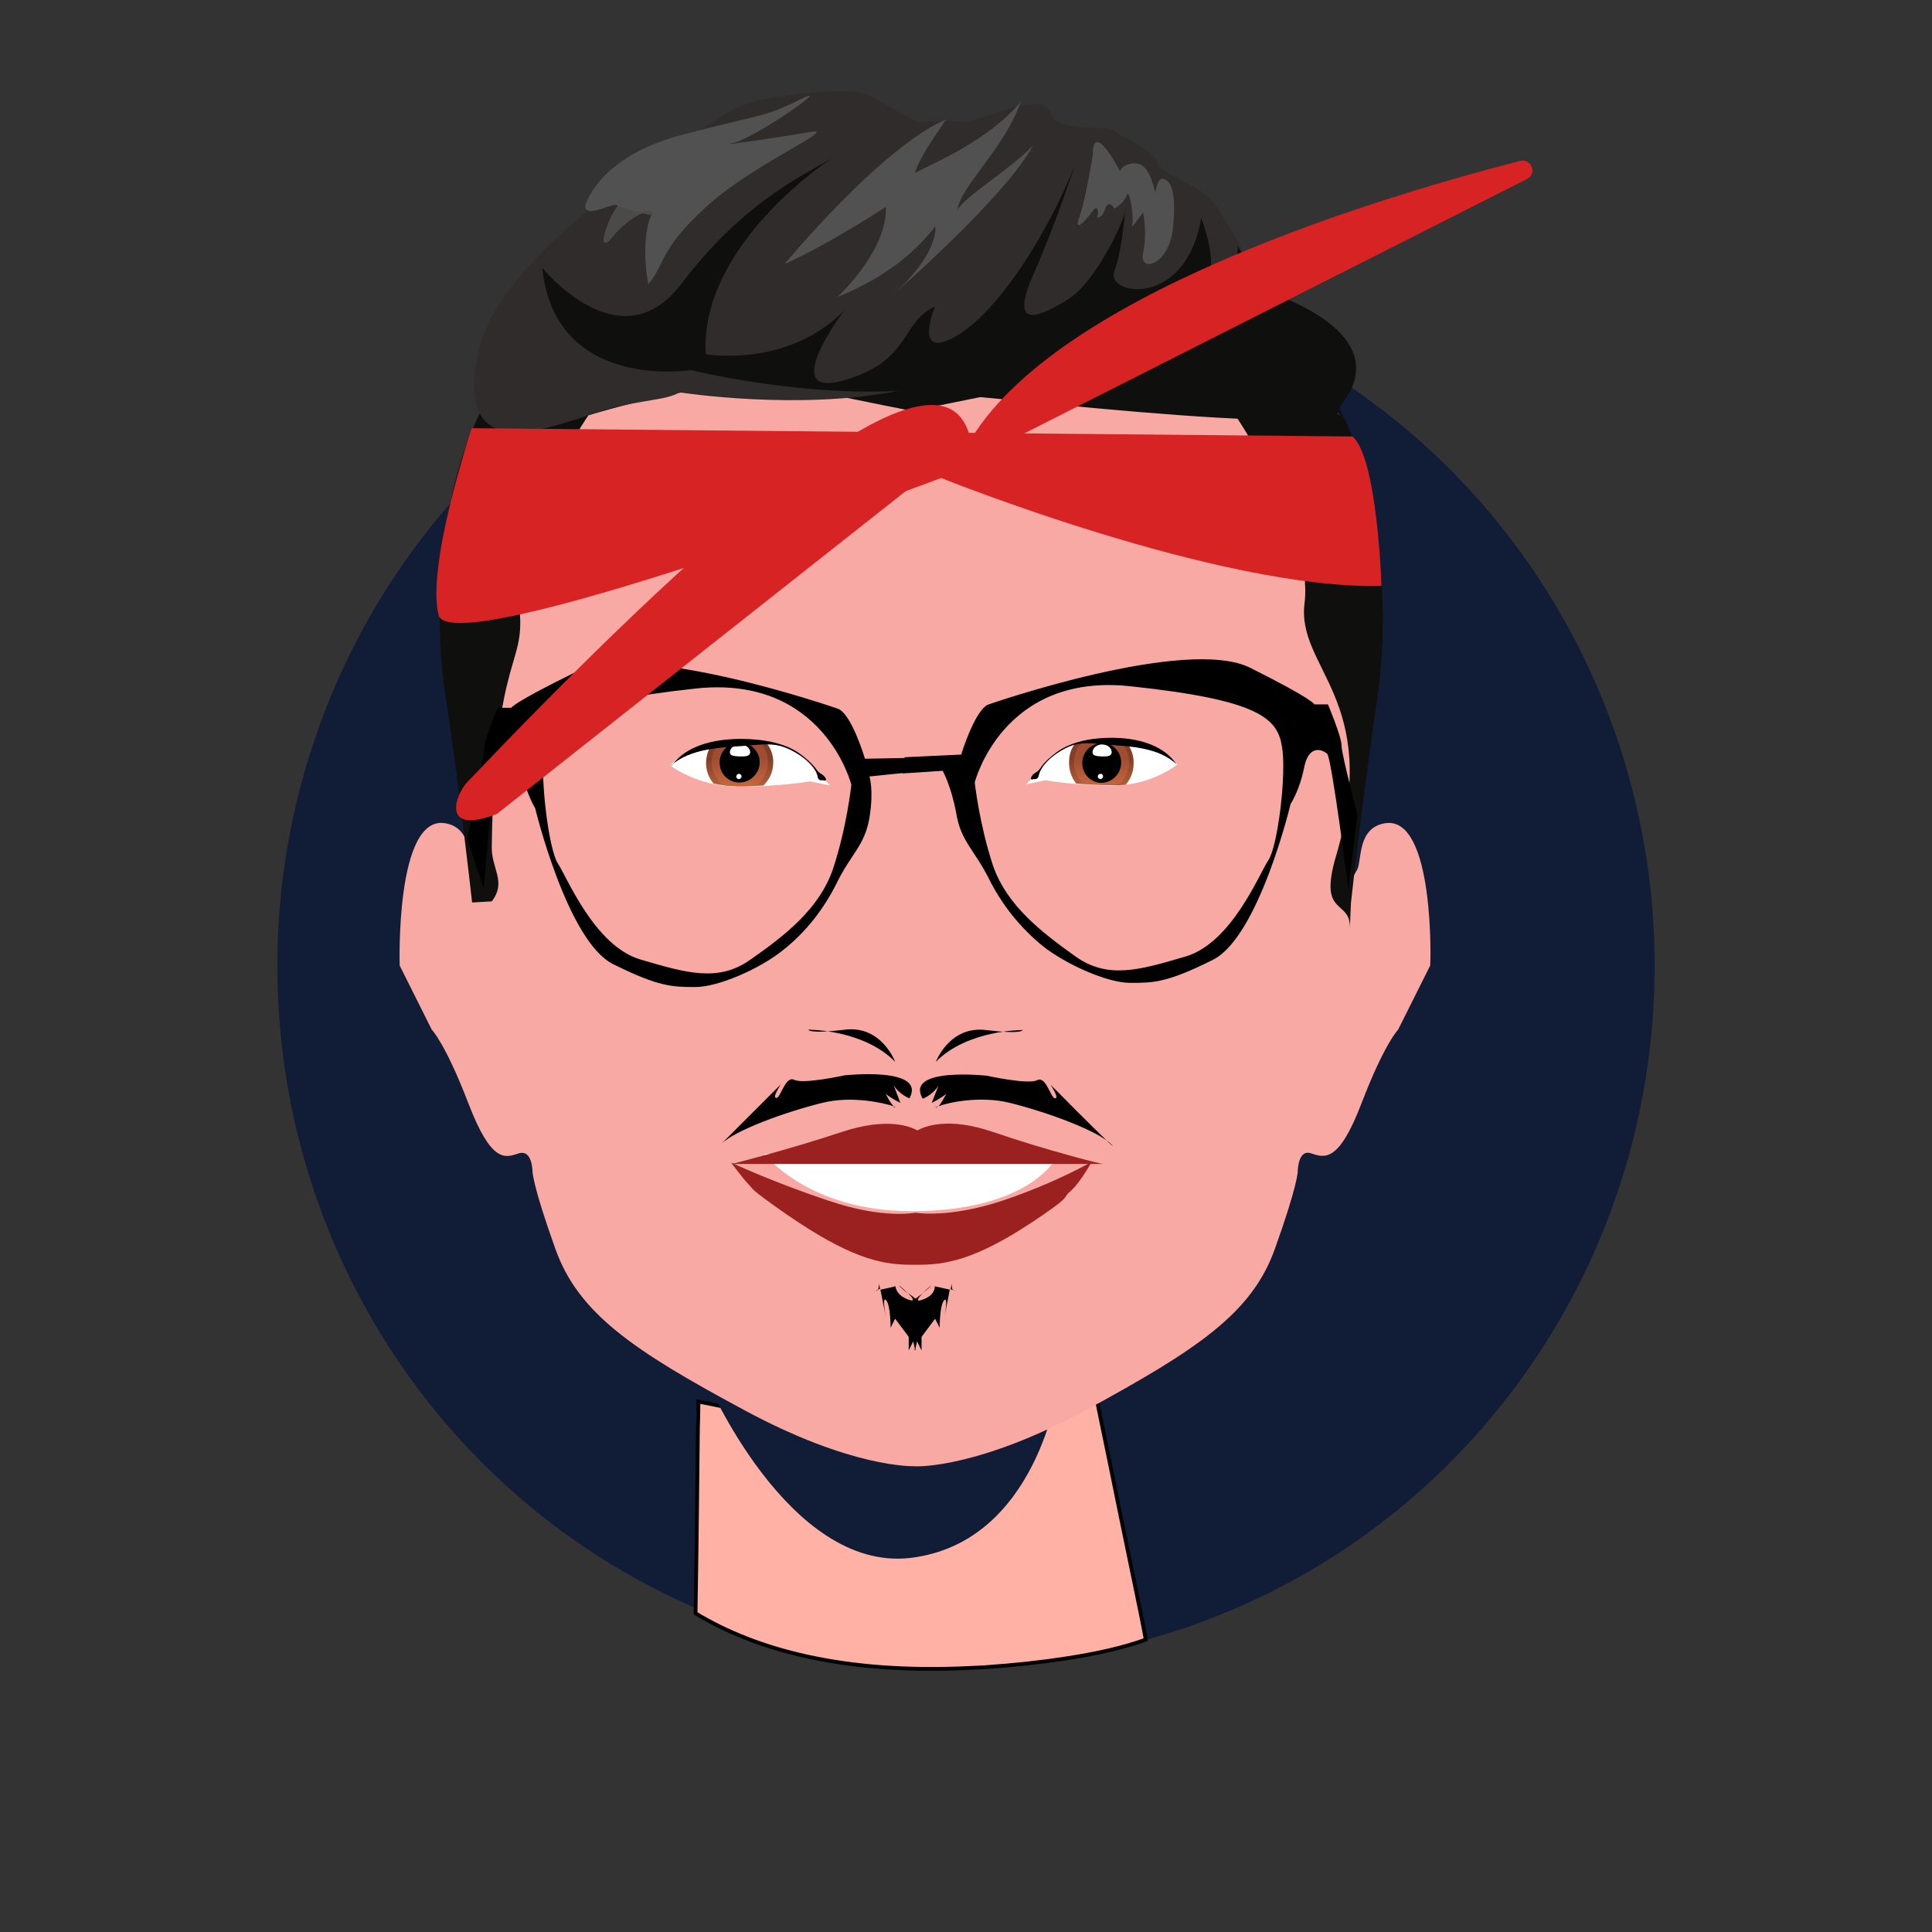 <svg  viewBox="0 0 512 512" xmlns="http://www.w3.org/2000/svg" xml:space="preserve" version="1.1">
 <rect x="0" y="0" width="512" height="512" fill="#333333" stroke="none"/>
 <defs>
  <linearGradient y2="0.378" x2="0.5" y1="0.938" x1="0.5" id="SVGID_1_">
   <stop stop-color="#AF5C37" offset="0"/>
   <stop stop-color="#843F29" offset="1"/>
  </linearGradient>
  <linearGradient y2="0.375" x2="0.5" y1="0.929" x1="0.5" id="SVGID_2_">
   <stop stop-color="#C1653D" offset="0"/>
   <stop stop-color="#9F4D32" offset="1"/>
  </linearGradient>
  <linearGradient y2="0.403" x2="0.5" y1="0.957" x1="0.5" id="SVGID_3_">
   <stop stop-color="#AF5C37" offset="0"/>
   <stop stop-color="#843F29" offset="1"/>
  </linearGradient>
  <linearGradient y2="0.417" x2="0.5" y1="0.967" x1="0.5" id="SVGID_4_">
   <stop stop-color="#C1653D" offset="0"/>
   <stop stop-color="#9F4D32" offset="1"/>
  </linearGradient>
  <linearGradient y2="0.38" x2="0.507" y1="0.937" x1="0.507" id="SVGID_5_">
   <stop stop-color="#AF5C37" offset="0"/>
   <stop stop-color="#843F29" offset="1"/>
  </linearGradient>
  <linearGradient y2="0.38" x2="0.499" y1="0.937" x1="0.499" id="SVGID_6_">
   <stop stop-color="#C1653D" offset="0"/>
   <stop stop-color="#9F4D32" offset="1"/>
  </linearGradient>
  <linearGradient y2="0.416" x2="0.492" y1="0.961" x1="0.492" id="SVGID_7_">
   <stop stop-color="#AF5C37" offset="0"/>
   <stop stop-color="#843F29" offset="1"/>
  </linearGradient>
  <linearGradient y2="0.403" x2="0.5" y1="0.96" x1="0.5" id="SVGID_8_">
   <stop stop-color="#C1653D" offset="0"/>
   <stop stop-color="#9F4D32" offset="1"/>
  </linearGradient>
  <linearGradient y2="0.379" x2="0.502" y1="0.937" x1="0.502" id="SVGID_9_">
   <stop stop-color="#AF5C37" offset="0"/>
   <stop stop-color="#843F29" offset="1"/>
  </linearGradient>
  <linearGradient y2="0.384" x2="0.499" y1="0.938" x1="0.499" id="SVGID_10_">
   <stop stop-color="#C1653D" offset="0"/>
   <stop stop-color="#9F4D32" offset="1"/>
  </linearGradient>
  <linearGradient y2="0.403" x2="0.499" y1="0.96" x1="0.499" id="SVGID_11_">
   <stop stop-color="#AF5C37" offset="0"/>
   <stop stop-color="#843F29" offset="1"/>
  </linearGradient>
  <linearGradient y2="0.418" x2="0.495" y1="0.972" x1="0.495" id="SVGID_12_">
   <stop stop-color="#C1653D" offset="0"/>
   <stop stop-color="#9F4D32" offset="1"/>
  </linearGradient>
 </defs>
 <g>
  <title>Layer 1</title>
  <g id="head">
   <g id="svg_1">
    <path id="svg_2" fill="#FFB1A5" d="m-348.4,352.3c-1.2,-21.5 -2.2,-39.7 -2.2,-39.7s-16.5,11.5 -31.5,14.3s-29.5,-6 -29.7,-6.1s-17.4,-10.1 -17.4,-10.1s-0.2,3.8 -0.6,10c-0.9,15.5 -2.7,46 -4.2,69.1c11.2,15.8 28.1,28.3 53.6,30.8c0.9,0.1 1.8,0.2 2.7,0.3c6.1,0.4 11.4,0.3 16.1,-0.2c6.9,-0.6 12.4,-2 16.7,-4.1c-0.5,-10.8 -2.2,-39.7 -3.5,-64.3z" class="st0"/>
    <path id="svg_3" fill="#111D36" d="m-430.9,309.9c0,0 19.7,46.5 49.1,43.1c30.7,-3.6 35.7,-41.8 35.7,-41.8l-84.8,-1.3z" class="st1"/>
    <path id="svg_4" fill="#F9A9A3" d="m-267.5,176.2c-6.6,1.1 -5.5,8.8 -6.6,11.1l-4.4,7.7l0,-13.2l4.4,-11.1c0,0 -1.1,-39.7 -5.5,-57.3c-4.4,-17.7 -26.5,-51.8 -59.6,-59.6c-30.8,-7.2 -40,-7.9 -41.2,-8l0,0l-0.1,0c-0.1,0 -0.1,0 -0.1,0l0,0c-1.2,0.1 -10.5,0.9 -41.2,8c-33.1,7.7 -55.1,41.9 -59.6,59.6s-5.5,57.3 -5.5,57.3l4.4,11.1l0,13.2l-4.4,-7.7c-1.1,-2.2 0,-9.9 -6.6,-11.1c-12.1,-2.1 -11,34.2 -11,34.2l7.7,15.4c0,0 3.3,3.3 8.8,17.7c5.5,14.4 8.8,13.2 12.1,12.1c3.4,-1.1 3.4,4.4 3.4,4.4s0,3.3 5.5,18.7s18.7,24.3 45.2,38.6c25.8,14 40.5,13.6 41.3,13.6c0.8,0.1 15.5,0.4 41.3,-13.6c26.5,-14.4 39.7,-23.2 45.2,-38.6s5.5,-18.7 5.5,-18.7s0,-5.5 3.3,-4.4c3.3,1.1 6.6,2.2 12.1,-12.1c5.5,-14.4 8.8,-17.7 8.8,-17.7l7.7,-15.4c0.1,0 1.2,-36.2 -10.9,-34.2z" class="st2"/>
   </g>
   <path id="svg_5" fill="#FFFFFF" d="m-416.9,255.8l70.9,0c0,0 -5.8,13.8 -35.5,13.8c-24.9,0 -35.4,-13.8 -35.4,-13.8z" class="st3"/>
   <path id="svg_6" fill="#9B2121" d="m-361.8,250.5c-10.9,-3.7 -16.5,-1.3 -18.2,-0.4c-1.6,-0.9 -7.2,-3.3 -18.2,0.4c-13.2,4.4 -26.5,7.7 -26.5,7.7l44.1,0l1.1,0l41.4,0l2.7,0c0,0.1 -13.2,-3.2 -26.4,-7.7z" class="st4"/>
   <path id="svg_7" fill="#9B2121" d="m-359.5,267c-13.2,4.4 -21,2.9 -21,2.9s-7.7,1.6 -21,-2.9c-13.2,-4.4 -23.4,-9.2 -23.4,-9.2s3.1,4.1 3.9,4.9c1.7,1.7 -0.1,0.9 9.5,7.6c14.4,9.9 22,12.1 29.8,12.1c0.4,0 0.8,0 1.1,0c0.4,0 0.8,0 1.1,0c7.7,0 15.4,-2.2 29.8,-12.1c7.2,-4.9 4.3,-3.8 6.7,-5.8c2.3,-2.1 4.9,-6.9 4.9,-6.9s-8.2,5 -21.4,9.4z" class="st4"/>
   <g id="svg_8">
    <path id="svg_9" d="m-385.4,244.6c0.2,0 -0.1,-0.1 -0.5,-0.3c0.2,0.2 0.3,0.3 0.5,0.3z"/>
    <path id="svg_10" d="m-397.5,236.9c0,0 -9.9,2.2 -12.1,1.1c-2.2,-1.1 -3.3,4.4 -4.4,4.4s1.1,-3.3 1.1,-3.3s-2.2,2.2 -3.3,3.3c-0.9,0.9 -8.9,8.9 -11.1,11.1c3.3,-3.3 15.4,-7.7 24.3,-9.9c7.2,-1.8 15.1,0.1 17.2,0.8c-0.6,-0.6 -1.4,-1.9 -1.9,-3c1.3,1.1 3.5,2.2 3.5,2.2s-0.9,-2.4 -1.6,-4.3c1.4,2.3 3.8,3.2 3.8,3.2c4.3,-7.8 -15.5,-5.6 -15.5,-5.6z"/>
    <path id="svg_11" d="m-344.7,242.4c-1.1,-1.1 -3.3,-3.3 -3.3,-3.3s2.2,3.3 1.1,3.3s-2.2,-5.5 -4.4,-4.4s-12.1,-1.1 -12.1,-1.1s-19.9,-2.2 -15.4,5.5c0,0 2.4,-0.8 3.8,-3.2c-0.7,1.8 -1.6,4.2 -1.6,4.2s2.2,-1.1 3.5,-2.2c-0.6,1 -1.3,2.4 -1.9,3c2,-0.8 9.9,-2.6 17.2,-0.8c8.8,2.2 21,6.6 24.3,9.9c3.1,3.4 -10.2,-9.8 -11.2,-10.9z"/>
    <path id="svg_12" d="m-375.6,244.6c0.2,0 0.3,-0.1 0.5,-0.3c-0.5,0.2 -0.7,0.3 -0.5,0.3z"/>
   </g>
   <g id="svg_13">
    <g id="svg_14">
     <path id="svg_15" fill="#0F100D" d="m-288.1,63.8c-7.5,-6.7 -25.2,-18.5 -44.3,-25.5c-13,-4.8 -26.8,-7.2 -39.1,-8.1c-0.9,-0.2 -1.8,-0.3 -2.8,-0.3c-2.3,-0.1 -4.7,-0.2 -7.3,-0.1c-2.5,0 -5,0 -7.3,0.1c-1,0.1 -1.9,0.2 -2.9,0.3c-12.2,0.9 -26.1,3.3 -39.1,8.1c-19.1,7 -36.7,18.8 -44.3,25.5c-19.6,17.8 -21.7,59.4 -18.4,80.9c3.1,19.9 6.1,46.7 6.5,50.6l4.7,-0.3c3.6,-4.7 -0.1,-7.8 0,-13.2c0.7,-48.1 8.5,-42.7 6.5,-58.5c-2.2,-17.6 16.7,-45.3 16.7,-45.3s32.7,-10.2 48.5,-7c21.3,4.4 29.2,5.9 29.2,5.9s0,0 0.1,-0.1c0,0.1 0.1,0.1 0.1,0.1s7.9,-1.5 29.2,-5.9c15.8,-3.3 48.5,6.9 48.5,6.9s18.9,27.7 16.7,45.3c-2,15.7 18.6,23.2 7.6,60.7c-4.5,15.2 3.6,10.3 3.3,17.7l0.3,-6.3c0.4,-3.8 3.5,-30.7 6.5,-50.6c3.1,-21.5 1.1,-63.1 -18.9,-80.9z" class="st5"/>
    </g>
    <path id="svg_16" fill="#302C2B" d="m-437.3,72.5c-3.3,2.2 -10.9,1.6 -22,5.5c-14.5,5 -31.3,9.5 -26.5,-14.4c3.9,-25.3 56.7,-56.4 62.1,-59.5c5.4,-3.1 27.4,-5.4 31.7,-3.3c9.9,5.5 12.1,6.6 12.1,6.6s7.9,-0.5 12.1,0c8.5,-2.7 18.5,-6.9 19.9,-2.2c1.4,4.7 12.5,2.9 14.5,4c1.9,1.2 10.7,5.2 11.1,7.9c0.3,2.6 11.1,5.6 14.1,10.2s10.5,15.6 7.5,19.6c-3.6,4.7 22.8,32.3 22.4,31.1c-4.9,-13.1 -97.9,-7.6 -105.9,-6c-24.2,5 -53.1,0.5 -53.1,0.5z" class="st6"/>
    <path id="svg_17" fill="#0F100D" d="m-330.1,29.2c0.1,-0.3 0.1,-0.5 0.1,-0.7c0,-0.6 -0.1,-0.3 -0.1,0.7z" class="st5"/>
    <path id="svg_18" fill="#0F100D" d="m-292.7,49.3c-2.3,-0.9 -8.5,-8.5 -10.2,-12.2l0,0c0.4,6.3 -7.2,11.5 -6.5,6.1s-2.3,-12.7 -2.3,-12.7c-3.6,21.9 -23.2,18.7 -20.9,12.7c1.7,-4.4 2.3,-11.5 2.5,-14.1c-0.9,3.7 -7.5,17.2 -13.6,20.9c-6.5,4.1 -14.4,7.9 -8.5,-5.6c5.9,-13.4 10.1,-26.6 10.1,-26.6c-6.2,15.8 -18.3,35.3 -28.7,41.2s-4.9,-7.3 -4.9,-7.3c-8.5,4.1 -5.6,13.1 -21.9,17.8c-16.3,4.7 0,-16.8 0,-16.8c-13.7,14 -33.3,10.5 -33.3,10.5c-1.5,-26.5 30.4,-47.1 30.4,-47.1c-8.3,4.9 -21.6,11 -36.3,30.3c-14.7,19.3 -33.4,-3.9 -33.4,-3.9l0,0c3,29.9 35.8,24.6 35.8,24.6s25.5,6.4 50.1,5c8.9,-0.5 110,12.9 106,3.8c-0.2,-0.4 15.4,-14.4 -14.4,-26.6z" class="st5"/>
    <path id="svg_19" fill="#515151" d="m-412,41.6c0,0 23.3,-28.2 38.9,-34.8c-3.1,4.6 -6.2,8.8 -7.5,12.9c3.5,-2 17.5,-7.5 25.5,-17.2c-4.1,11.5 -14.4,20.2 -15.3,26.1c1.8,-3.4 13.3,-10.2 18.3,-15.6c-6.9,12.8 -34.3,36.5 -34.3,36.5s11,-9.1 10.8,-17c-4,5 -10.5,11.7 -23.5,17c12.9,-13 11.5,-21.6 11.5,-21.6s-13.9,9.1 -24.4,13.7z" class="st7"/>
    <path id="svg_20" fill="#515151" d="m-337.8,15.2c0,0 -1.5,10.2 -3.2,14.9s2.1,0.4 3.2,-1.3c1.1,-1.7 1.5,0.6 1.1,1.2c-0.4,0.7 1.1,0.8 1.9,-1.7c0.9,-2.4 2.2,0 2.2,0s2.3,-1.2 3,-3.2c0.6,-2 1.8,5.6 1.3,7.1c-0.5,1.6 2.6,-3 2.6,-3s1.1,4.9 0,9.8c-1.1,4.9 6.5,3.1 7.3,-6.6c0.9,-9.7 -1.3,-11.2 -2.6,-11.3c-1.2,-0.1 -1.7,3.4 -1.7,3.4s-1,-5.8 -3.6,-6.8c-2.6,-1 -4.9,1.1 -4.8,1.7c0.3,0.6 -6.7,-12.9 -6.7,-4.2z" class="st7"/>
    <path id="svg_21" fill="#515151" d="m-459.9,27.5c0,0 2.8,-11.3 22.2,-16.7c19.5,-5.3 20.5,-4.3 29.5,-8.8s-11.1,9.4 -16.1,10.4s10.8,-1.3 18.4,-2.6s-13.4,7.5 -24.7,17.8c-11.7,10.6 -9.8,13.6 -14.2,18.8c-1.4,-6.9 -0.6,-14 0.6,-16.4c1.1,-2.5 -5,-0.2 -9.3,5.1c-4.3,5.2 1.3,-5.6 1.3,-7.3c0,-1.9 -7.9,3.5 -7.7,-0.3z" class="st7"/>
    <path id="svg_22" fill="#4A4A48" d="m-444.2,29.9c1.1,-2.5 -5,-0.2 -9.3,5.1c-4.3,5.2 -1,-4.5 1.3,-7.3" class="st8"/>
   </g>
   <g id="svg_23">
    <path id="svg_24" d="m-389.5,288.5c0.2,-0.1 0.3,-0.1 0.5,-0.2c-0.5,-2.6 0,-0.5 -0.5,0.2z"/>
    <path id="svg_25" d="m-389.8,288.7c0.2,0 0.3,-0.1 0.3,-0.2c-0.4,0.1 -0.6,0.2 -0.3,0.2z"/>
    <path id="svg_26" d="m-384.3,287.6c0.5,0.5 1.2,1.1 1.9,1.7c-1,-1.1 -2.5,-2.3 -1.9,-1.7z"/>
    <path id="svg_27" d="m-371.5,288.5c0.1,0.1 0.2,0.2 0.3,0.2c0.3,0 0.1,-0.1 -0.3,-0.2z"/>
    <path id="svg_28" d="m-372,288.4c0.2,0.1 0.4,0.1 0.5,0.2c-0.5,-0.8 0,-2.9 -0.5,-0.2z"/>
    <path id="svg_29" d="m-378.7,289.3c0.7,-0.6 1.5,-1.2 2,-1.7c0.6,-0.6 -0.9,0.6 -2,1.7z"/>
    <path id="svg_30" d="m-378.9,290.9c-1.6,0.6 -0.9,-0.5 0.3,-1.6c-0.9,0.7 -1.7,1.3 -1.8,1.4c-0.1,-0.1 -0.9,-0.7 -1.8,-1.4c1.1,1.1 1.9,2.2 0.3,1.6c-3.3,-1.1 -3.3,-3.3 -3.3,-3.3s-2.2,0.5 -3.6,0.8c0.1,0.4 0.2,0.8 0.3,1.4c1.1,5.5 1.1,5.5 1.1,5.5s-1.1,-5.5 0,-4.4s1.1,6.6 1.1,6.6l1.1,-2.2l3.3,4.4l0,3.3l1.1,-2.2l0.4,1.6l0,0.6l0.1,-0.3l0.1,0.3l0,-0.6l0.4,-1.6l1.1,2.2l0,-3.3l3.3,-4.4l1.1,2.2c0,0 0,-5.5 1.1,-6.6c1.1,-1.1 0,4.4 0,4.4s0,0 1.1,-5.5c0.1,-0.6 0.2,-1.1 0.3,-1.4c-1.3,-0.3 -3.6,-0.8 -3.6,-0.8s-0.2,2.2 -3.5,3.3z"/>
   </g>
   <g id="svg_31">
    <path id="svg_32" d="m-385.4,233.6c0,0 -3.3,-8.8 -12.1,-7.7s-8.8,0 -8.8,0s13.2,-0.1 20.9,7.7z"/>
    <path id="svg_33" d="m-375.6,233.6c0,0 3.3,-8.7 12.1,-7.6c8.8,1.1 8.8,0 8.8,0s-13.2,-0.1 -20.9,7.6z"/>
   </g>
   <path id="svg_34" d="m-277.9,157.5c0,-2.2 -3.3,-9.9 -3.3,-9.9l-3.3,0c0,0 0,-1.1 -15.4,-8.8s-62.9,8.8 -62.9,8.8c-3.3,1.1 -6.6,12.1 -6.6,12.1l-13.6,0.6l0,0.2l-9.5,0.2c0,0 -3.3,-11.1 -6.6,-12.1c0,0 -47.4,-16.5 -62.9,-8.8c-15.5,7.6 -15.5,8.6 -15.5,8.6l-3.3,0c0,0 -3.3,7.7 -3.3,9.9s-4.1,21.7 -4.1,21.7l4,12c0,0 2.4,-30.4 3.5,-31.5c1.1,-1.1 4.4,-2.2 5.5,3.3c1.1,5.5 3.3,8.8 3.3,8.8s7.7,32 18.7,37.5c11.1,5.5 14.4,5.5 19.9,5.5s15.4,-4.4 21,-8.8c5.5,-4.4 9.9,-9.9 13.2,-16.5c3.3,-6.6 6.6,-8.8 7.7,-15.4c1.1,-6.6 0,-9.9 0,-9.9l8,-0.8l0,0.1l9.6,-0.6c0,0 2.1,3.7 3.3,10.3c1.1,6.6 4.4,8.8 7.7,15.4c3.3,6.6 7.7,12.1 13.2,16.5s15.4,8.8 21,8.8c5.5,0 8.8,0 19.9,-5.5c11.1,-5.5 18.7,-37.5 18.7,-37.5s2.2,-3.3 3.3,-8.8s4.4,-4.4 5.5,-3.3c1.1,1.1 5.1,32.5 5.1,32.5l2.2,-17.7c0,0.2 -4,-14.7 -4,-16.9zm-122.4,29.5c-3.3,9.9 -12.1,16.5 -19.9,22c-7.7,5.5 -15.4,3.3 -26.5,0c-11.1,-3.3 -17.7,-19.9 -19.9,-23.2s-4.4,-21 -3.3,-27.6c1.1,-6.6 5.5,-11.1 36.4,-14.4c30.9,-3.3 37.5,23.2 37.5,23.2s-1,10.1 -4.3,20zm104.8,-1.9c-2.2,3.3 -8.8,19.9 -19.9,23.2s-18.7,5.5 -26.5,0c-7.7,-5.5 -16.5,-12.1 -19.9,-22c-3.3,-9.9 -4.4,-19.9 -4.4,-19.9s6.6,-26.5 37.5,-23.2s35.3,7.7 36.4,14.4c1.2,6.5 -1,24.2 -3.2,27.5z"/>
   <g id="svg_35">
    <g id="svg_36">
     <g id="svg_37">
      <path id="svg_38" fill="#FFFFFF" d="m-402.5,165.6c-0.3,-0.3 -0.5,-0.5 -0.9,-0.5c-4.2,-5.9 -8.8,-8.4 -15.5,-8.4c-5.6,0 -16.4,0.5 -20.5,5.6c0,0 6.5,5.1 16.4,5.1s17.3,-1.3 17.3,-1.3l4.8,1l-1.6,-1.5z" class="st3"/>
     </g>
     <g id="XMLID_17_">
      <path id="svg_39" fill="url(#SVGID_1_)" d="m-414.7,161.9c0.1,-1.9 -0.5,-3.6 -1.6,-5c-0.8,-0.1 -1.7,-0.2 -2.6,-0.2c-2.7,0 -6.8,0.1 -10.7,0.9c-0.7,1.1 -1.1,2.4 -1.2,3.8c-0.1,2 0.6,3.9 1.8,5.3c1.8,0.4 3.8,0.6 6,0.6c2.1,0 4.1,-0.1 6,-0.2c1.3,-1.3 2.2,-3.1 2.3,-5.2z" class="st9"/>
      <path id="svg_40" fill="url(#SVGID_2_)" d="m-416,161.8c0.1,-1.7 -0.5,-3.3 -1.5,-4.5c-0.4,-0.2 -0.9,-0.4 -1.3,-0.6c-2.4,0 -5.8,0.1 -9.1,0.6c-1,1.1 -1.6,2.5 -1.6,4.1c-0.1,2.3 1,4.4 2.7,5.7c1.2,0.2 2.5,0.3 3.8,0.3c1.4,0 2.7,0 4,-0.1c1.7,-1.2 2.9,-3.2 3,-5.5z" class="st10"/>
      <path d="m-418.1,160.5c0.7,3.6 -2.6,6.7 -6.2,5.7c-1.6,-0.5 -3,-1.9 -3.3,-3.6c-0.7,-3.6 2.5,-6.6 6.1,-5.6c1.8,0.4 3.1,1.9 3.4,3.5z" id="XMLID_20_"/>
      <path fill="#FFFFFF" d="m-420.2,159.1c-0.1,1 -1.1,1 -2.5,1c-1.4,-0.1 -2.4,-0.1 -2.4,-1.1c0.1,-1 1.2,-1.8 2.5,-1.8c1.3,0 2.4,0.9 2.4,1.9z" class="st3" id="XMLID_19_"/>
      <path fill="#FFFFFF" d="m-422.3,164.9c0,0.3 -0.3,0.6 -0.6,0.6c-0.3,0 -0.6,-0.3 -0.6,-0.6s0.3,-0.6 0.6,-0.6c0.3,0 0.6,0.3 0.6,0.6z" class="st3" id="XMLID_18_"/>
     </g>
     <path id="svg_41" d="m-439.3,162.3c4.6,-4.1 11.9,-4.4 17.6,-4.7c2.9,-0.2 5.8,-0.7 8.6,0c2.9,0.7 8.6,4 9.1,7.6c0.1,0.3 0.4,0.6 0.7,0.6c0.3,0 0.6,0 0.9,0.1c0.2,0.1 0.4,-0.2 0.4,-0.4c-0.5,-1.3 -1.6,-1.2 -2.3,-2.3c-1.2,-1.6 -2.7,-2.9 -4.3,-4c-3,-2.1 -7.1,-3 -10.6,-3.3c-6.5,-0.5 -15.6,0.3 -20.1,6.4c-0.3,0 -0.2,0.1 0,0l0,0z"/>
    </g>
    <g id="svg_42">
     <g id="svg_43">
      <path id="svg_44" fill="#FFFFFF" d="m-352.4,165.3c0.2,-0.3 0.5,-0.5 0.9,-0.5c3.9,-5.9 8.2,-8.4 14.6,-8.4c5.2,0 15.4,0.5 19.4,5.6c0,0 -6.1,5.1 -15.5,5.1s-16.3,-1.3 -16.3,-1.3l-4.6,1l1.5,-1.5z" class="st3"/>
     </g>
     <g id="XMLID_13_">
      <path id="svg_45" fill="url(#SVGID_3_)" d="m-329.9,166.9c1.1,-1.3 1.9,-3.1 1.9,-5c0.1,-1.9 -0.5,-3.6 -1.5,-5c-2.8,-0.4 -5.5,-0.5 -7.5,-0.5c-1.9,0 -3.6,0.3 -5.1,0.7c-0.9,1.2 -1.4,2.7 -1.4,4.3c-0.1,2 0.6,3.9 1.7,5.3c2.5,0.2 5.4,0.4 8.8,0.4c1.1,0 2.1,-0.1 3.1,-0.2z" class="st11"/>
      <path id="svg_46" fill="url(#SVGID_4_)" d="m-331.1,166.4c1.2,-1.2 2,-2.9 2,-4.7c0.1,-2 -0.8,-3.9 -2.1,-5.2c-2.1,-0.2 -4.2,-0.3 -5.8,-0.3c-1.1,0 -2.2,0.1 -3.2,0.3c-1.3,1.2 -2.1,2.9 -2.2,4.8c-0.1,2.1 0.8,4.1 2.3,5.4c2.2,0.2 4.7,0.3 7.4,0.3c0.5,-0.1 1.2,-0.3 1.6,-0.6z" class="st12"/>
      <path d="m-331,161.8c-0.1,2.6 -2.3,4.7 -4.8,4.7c-2.6,-0.1 -4.6,-2.3 -4.5,-4.9c0.1,-2.6 2.2,-4.7 4.8,-4.6c2.6,-0.1 4.6,2.1 4.5,4.8z" id="XMLID_16_"/>
      <path fill="#FFFFFF" d="m-333.2,159.1c-0.1,1 -1.1,1 -2.4,1c-1.3,-0.1 -2.3,-0.1 -2.3,-1.1c0.1,-1 1.1,-1.8 2.4,-1.8s2.3,0.9 2.3,1.9z" class="st3" id="XMLID_15_"/>
      <path fill="#FFFFFF" d="m-335.3,164.9c0,0.3 -0.3,0.6 -0.6,0.6c-0.3,0 -0.6,-0.3 -0.6,-0.6s0.3,-0.6 0.6,-0.6c0.4,0 0.6,0.3 0.6,0.6z" class="st3" id="XMLID_14_"/>
     </g>
     <path id="svg_47" d="m-317.6,162c-4.3,-4.1 -11.3,-4.4 -16.5,-4.7c-2.7,-0.2 -5.4,-0.7 -8.1,0s-8,4 -8.6,7.6c-0.1,0.3 -0.4,0.6 -0.7,0.6c-0.3,0 -0.5,0 -0.8,0.1c-0.2,0.1 -0.4,-0.2 -0.3,-0.4c0.4,-1.3 1.5,-1.2 2.2,-2.3c1.1,-1.6 2.6,-2.9 4.1,-4c2.9,-2.1 6.7,-3 10,-3.3c6.1,-0.5 14.7,0.3 18.8,6.3c0.1,0.1 0,0.2 -0.1,0.1l0,0z"/>
    </g>
   </g>
   <path id="svg_48" fill="#D72323" d="m-275.3,83.1l-212,-2c0,0 -11,33 -8,45c2.9,11.6 121,-33 121,-33s67,27 106,26c0,0 -1,-31 -7,-36z" class="st13"/>
  </g>
  <path fill="#D72323" d="m-370.5,90.6l137.1,-69.4c2.6,-1.3 1.1,-5.2 -1.7,-4.4c-38.3,9.9 -120.7,35.3 -135.4,73.8z" class="st13" id="bright"/>
  <path fill="#D72323" d="m-367.2,83.9l-114,90c-13.6,5.4 -10.1,-4.6 -7.1,-7.7c42.7,-44.8 114.1,-115 121.1,-82.3z" class="st13" id="bleft"/>
  <g id="svg_49">
   <g id="head_1_">
    <g id="svg_50">
     <path id="svg_51" fill="#FFB1A5" d="m-107.8,163.5c-0.5,-8.9 -0.9,-16.4 -0.9,-16.4s-6.8,4.8 -13,5.9s-12.2,-2.5 -12.3,-2.5c-0.1,0 -7.2,-4.2 -7.2,-4.2s-0.1,1.6 -0.2,4.1c-0.4,6.4 -1.1,19 -1.7,28.6c4.6,6.5 11.6,11.7 22.2,12.7c0.4,0 0.7,0.1 1.1,0.1c2.5,0.2 4.7,0.1 6.7,-0.1c2.9,-0.2 5.1,-0.8 6.9,-1.7c-0.3,-4.3 -1,-16.3 -1.6,-26.5z" class="st0"/>
     <path id="svg_52" fill="#111D36" d="m-141.9,146c0,0 8.1,19.2 20.3,17.8c12.7,-1.5 14.8,-17.3 14.8,-17.3l-35.1,-0.5z" class="st1"/>
     <path id="svg_53" fill="#F9A9A3" d="m-74.3,90.8c-2.7,0.5 -2.3,3.6 -2.7,4.6l-1.8,3.2l0,-5.5l1.8,-4.6c0,0 -0.5,-16.4 -2.3,-23.7c-1.8,-7.3 -11,-21.4 -24.6,-24.6c-12.7,-3 -16.5,-3.3 -17,-3.3l0,0l0,0c0,0 0,0 0,0l0,0c-0.5,0 -4.3,0.4 -17,3.3c-13.7,3.2 -22.8,17.3 -24.6,24.6c-1.9,7.3 -2.3,23.7 -2.3,23.7l1.8,4.6l0,5.5l-1.8,-3.2c-0.5,-0.9 0,-4.1 -2.7,-4.6c-5,-0.9 -4.5,14.1 -4.5,14.1l3.2,6.4c0,0 1.4,1.4 3.6,7.3c2.3,6 3.6,5.5 5,5c1.4,-0.5 1.4,1.8 1.4,1.8s0,1.4 2.3,7.7c2.3,6.4 7.7,10 18.7,16c10.7,5.8 16.7,5.6 17.1,5.6c0.3,0 6.4,0.2 17.1,-5.6c11,-6 16.4,-9.6 18.7,-16c2.3,-6.4 2.3,-7.7 2.3,-7.7s0,-2.3 1.4,-1.8c1.4,0.5 2.7,0.9 5,-5c2.3,-6 3.6,-7.3 3.6,-7.3l3.2,-6.4c-0.4,0 0.1,-15 -4.9,-14.1z" class="st2"/>
    </g>
    <path id="svg_54" fill="#FFFFFF" d="m-136.1,123.7l29.3,0c0,0 -2.4,5.7 -14.7,5.7c-10.2,0 -14.6,-5.7 -14.6,-5.7z" class="st3"/>
    <path id="svg_55" fill="#9B2121" d="m-113.3,121.5c-4.5,-1.5 -6.8,-0.5 -7.5,-0.2c-0.7,-0.4 -3,-1.4 -7.5,0.2c-5.5,1.8 -11,3.2 -11,3.2l18.2,0l0.5,0l17.1,0l1.1,0c0,0 -5.5,-1.4 -10.9,-3.2z" class="st4"/>
    <path id="svg_56" fill="#9B2121" d="m-112.4,128.3c-5.5,1.8 -8.7,1.2 -8.7,1.2s-3.2,0.7 -8.7,-1.2c-5.5,-1.8 -9.7,-3.8 -9.7,-3.8s1.3,1.7 1.6,2c0.7,0.7 0,0.4 3.9,3.1c6,4.1 9.1,5 12.3,5c0.2,0 0.3,0 0.5,0c0.2,0 0.3,0 0.5,0c3.2,0 6.4,-0.9 12.3,-5c3,-2 1.8,-1.6 2.8,-2.4c1,-0.9 2,-2.9 2,-2.9s-3.3,2.2 -8.8,4z" class="st4"/>
    <g id="svg_57">
     <path id="svg_58" d="m-123.1,119c0.1,0 0,0 -0.2,-0.1c0.1,0.1 0.1,0.1 0.2,0.1z"/>
     <path id="svg_59" d="m-128.1,115.9c0,0 -4.1,0.9 -5,0.5s-1.4,1.8 -1.8,1.8s0.5,-1.4 0.5,-1.4s-0.9,0.9 -1.4,1.4c-0.4,0.4 -3.7,3.7 -4.6,4.6c1.4,-1.4 6.4,-3.2 10,-4.1c3,-0.7 6.2,0 7.1,0.3c-0.2,-0.2 -0.6,-0.8 -0.8,-1.2c0.5,0.5 1.4,0.9 1.4,0.9s-0.4,-1 -0.7,-1.8c0.6,1 1.6,1.3 1.6,1.3c1.9,-3.2 -6.3,-2.3 -6.3,-2.3z"/>
     <path id="svg_60" d="m-106.3,118.1c-0.5,-0.5 -1.4,-1.4 -1.4,-1.4s0.9,1.4 0.5,1.4c-0.5,0 -0.9,-2.3 -1.8,-1.8c-0.9,0.5 -5,-0.5 -5,-0.5s-8.2,-0.9 -6.4,2.3c0,0 1,-0.3 1.6,-1.3c-0.3,0.7 -0.7,1.7 -0.7,1.7s0.9,-0.5 1.4,-0.9c-0.2,0.4 -0.5,1 -0.8,1.2c0.8,-0.3 4.1,-1.1 7.1,-0.3c3.6,0.9 8.7,2.7 10,4.1c1.5,1.4 -4,-4 -4.5,-4.5z"/>
     <path id="svg_61" d="m-119,119c0.1,0 0.1,0 0.2,-0.1c-0.2,0.1 -0.3,0.1 -0.2,0.1z"/>
    </g>
    <g id="svg_62">
     <g id="svg_63">
      <path id="svg_64" fill="#0F100D" d="m-82.9,44.3c-3.1,-2.8 -10.4,-7.6 -18.3,-10.5c-5.4,-2 -11.1,-3 -16.2,-3.3c-0.4,-0.1 -0.7,-0.1 -1.2,-0.1c-1,0 -1.9,-0.1 -3,0c-1,0 -2.1,0 -3,0c-0.4,0 -0.8,0.1 -1.2,0.1c-5,0.4 -10.8,1.4 -16.2,3.3c-7.9,2.9 -15.2,7.8 -18.3,10.5c-8.1,7.4 -9,24.5 -7.6,33.4c1.3,8.2 2.5,19.3 2.7,20.9l1.9,-0.1c1.5,-1.9 0,-3.2 0,-5.5c0.3,-19.9 3.5,-17.6 2.7,-24.2c-0.9,-7.3 6.9,-18.7 6.9,-18.7s13.5,-4.2 20,-2.9c8.8,1.8 12.1,2.4 12.1,2.4s0,0 0,0c0,0 0,0 0,0s3.3,-0.6 12.1,-2.4c6.5,-1.4 20,2.9 20,2.9s7.8,11.4 6.9,18.7c-0.8,6.5 7.7,9.6 3.1,25.1c-1.9,6.3 1.5,4.3 1.4,7.3l0.1,-2.6c0.2,-1.6 1.4,-12.7 2.7,-20.9c1.5,-8.8 0.7,-26 -7.6,-33.4z" class="st5"/>
     </g>
     <path id="svg_65" fill="#302C2B" d="m-144.5,47.9c-1.4,0.9 -4.5,0.7 -9.1,2.3c-6,2.1 -12.9,3.9 -11,-6c1.6,-10.5 23.4,-23.3 25.7,-24.6s11.3,-2.2 13.1,-1.4c4.1,2.3 5,2.7 5,2.7s3.3,-0.2 5,0c3.5,-1.1 7.6,-2.9 8.2,-0.9s5.2,1.2 6,1.7c0.8,0.5 4.4,2.1 4.6,3.3c0.1,1.1 4.6,2.3 5.8,4.2c1.2,1.9 4.3,6.4 3.1,8.1c-1.5,1.9 9.4,13.3 9.3,12.9c-2,-5.4 -40.5,-3.1 -43.8,-2.5c-10,2.1 -21.9,0.2 -21.9,0.2z" class="st6"/>
     <path id="svg_66" fill="#0F100D" d="m-100.2,30c0,-0.1 0,-0.2 0,-0.3c0,-0.2 0,-0.1 0,0.3z" class="st5"/>
     <path id="svg_67" fill="#0F100D" d="m-84.8,38.3c-1,-0.4 -3.5,-3.5 -4.2,-5l0,0c0.2,2.6 -3,4.8 -2.7,2.5c0.3,-2.2 -1,-5.2 -1,-5.2c-1.5,9.1 -9.6,7.7 -8.6,5.2c0.7,-1.8 1,-4.8 1,-5.8c-0.4,1.5 -3.1,7.1 -5.6,8.6c-2.7,1.7 -6,3.3 -3.5,-2.3c2.4,-5.5 4.2,-11 4.2,-11c-2.6,6.5 -7.6,14.6 -11.9,17c-4.3,2.4 -2,-3 -2,-3c-3.5,1.7 -2.3,5.4 -9.1,7.4c-6.7,1.9 0,-6.9 0,-6.9c-5.7,5.8 -13.8,4.3 -13.8,4.3c-0.6,-11 12.6,-19.5 12.6,-19.5c-3.4,2 -8.9,4.5 -15,12.5s-13.8,-1.6 -13.8,-1.6l0,0c1.2,12.4 14.8,10.2 14.8,10.2s10.5,2.6 20.7,2.1c3.7,-0.2 45.5,5.3 43.8,1.6c0,-0.2 6.5,-6 -5.9,-11.1z" class="st5"/>
     <path id="svg_68" fill="#515151" d="m-134.1,35.2c0,0 9.6,-11.7 16.1,-14.4c-1.3,1.9 -2.6,3.6 -3.1,5.3c1.4,-0.8 7.2,-3.1 10.5,-7.1c-1.7,4.8 -6,8.3 -6.3,10.8c0.7,-1.4 5.5,-4.2 7.6,-6.4c-2.9,5.3 -14.2,15.1 -14.2,15.1s4.5,-3.8 4.5,-7c-1.7,2.1 -4.3,4.8 -9.7,7c5.3,-5.4 4.8,-8.9 4.8,-8.9s-5.8,3.7 -10.2,5.6z" class="st7"/>
     <path id="svg_69" fill="#515151" d="m-103.4,24.2c0,0 -0.6,4.2 -1.3,6.2c-0.7,1.9 0.9,0.2 1.3,-0.5c0.5,-0.7 0.6,0.2 0.5,0.5c-0.2,0.3 0.5,0.3 0.8,-0.7c0.4,-1 0.9,0 0.9,0s1,-0.5 1.2,-1.3c0.2,-0.8 0.7,2.3 0.5,2.9c-0.2,0.7 1.1,-1.2 1.1,-1.2s0.5,2 0,4c-0.5,2 2.7,1.3 3,-2.7c0.4,-4 -0.5,-4.6 -1.1,-4.7c-0.5,0 -0.7,1.4 -0.7,1.4s-0.4,-2.4 -1.5,-2.8c-1.1,-0.4 -2,0.5 -2,0.7c0.2,0.2 -2.7,-5.4 -2.7,-1.8z" class="st7"/>
     <path id="svg_70" fill="#515151" d="m-153.9,29.3c0,0 1.2,-4.7 9.2,-6.9c8.1,-2.2 8.5,-1.8 12.2,-3.6c3.7,-1.9 -4.6,3.9 -6.7,4.3c-2.1,0.4 4.5,-0.5 7.6,-1.1c3.1,-0.5 -5.5,3.1 -10.2,7.4c-4.8,4.4 -4,5.6 -5.9,7.8c-0.6,-2.9 -0.2,-5.8 0.2,-6.8c0.5,-1 -2.1,-0.1 -3.8,2.1c-1.8,2.1 0.5,-2.3 0.5,-3c0.1,-0.8 -3.1,1.4 -3.1,-0.2z" class="st7"/>
     <path id="svg_71" fill="#4A4A48" d="m-147.4,30.3c0.5,-1 -2.1,-0.1 -3.8,2.1c-1.8,2.1 -0.4,-1.9 0.5,-3" class="st8"/>
    </g>
    <g id="svg_72">
     <path id="svg_73" d="m-124.8,137.2c0.1,0 0.1,0 0.2,-0.1c-0.2,-1.1 0,-0.2 -0.2,0.1z"/>
     <path id="svg_74" d="m-124.9,137.3c0.1,0 0.1,0 0.1,-0.1c-0.1,0 -0.2,0.1 -0.1,0.1z"/>
     <path id="svg_75" d="m-122.6,136.8c0.2,0.2 0.5,0.5 0.8,0.7c-0.4,-0.4 -1.1,-0.9 -0.8,-0.7z"/>
     <path id="svg_76" d="m-117.3,137.2c0,0 0.1,0.1 0.1,0.1c0.1,0 0,-0.1 -0.1,-0.1z"/>
     <path id="svg_77" d="m-117.5,137.1c0.1,0 0.2,0 0.2,0.1c-0.2,-0.3 0,-1.2 -0.2,-0.1z"/>
     <path id="svg_78" d="m-120.3,137.5c0.3,-0.2 0.6,-0.5 0.8,-0.7c0.3,-0.2 -0.3,0.3 -0.8,0.7z"/>
     <path id="svg_79" d="m-120.4,138.2c-0.7,0.2 -0.4,-0.2 0.1,-0.7c-0.4,0.3 -0.7,0.5 -0.7,0.6c0,0 -0.4,-0.3 -0.7,-0.6c0.5,0.5 0.8,0.9 0.1,0.7c-1.4,-0.5 -1.4,-1.4 -1.4,-1.4s-0.9,0.2 -1.5,0.3c0,0.2 0.1,0.3 0.1,0.6c0.5,2.3 0.5,2.3 0.5,2.3s-0.5,-2.3 0,-1.8c0.5,0.5 0.5,2.7 0.5,2.7l0.5,-0.9l1.4,1.8l0,1.4l0.5,-0.9l0.2,0.7l0,0.2l0,-0.1l0,0.1l0,-0.2l0.2,-0.7l0.5,0.9l0,-1.4l1.4,-1.8l0.5,0.9c0,0 0,-2.3 0.5,-2.7c0.5,-0.5 0,1.8 0,1.8s0,0 0.5,-2.3c0,-0.2 0.1,-0.5 0.1,-0.6c-0.5,-0.1 -1.5,-0.3 -1.5,-0.3s-0.4,0.9 -1.8,1.4z"/>
    </g>
    <g id="svg_80">
     <path id="svg_81" d="m-123.1,114.5c0,0 -1.4,-3.6 -5,-3.2c-3.6,0.5 -3.6,0 -3.6,0s5.4,0 8.6,3.2z"/>
     <path id="svg_82" d="m-119,114.5c0,0 1.4,-3.6 5,-3.1c3.6,0.5 3.6,0 3.6,0s-5.4,-0.1 -8.6,3.1z"/>
    </g>
    <path id="svg_83" d="m-78.6,83c0,-0.9 -1.4,-4.1 -1.4,-4.1l-1.4,0c0,0 0,-0.5 -6.4,-3.6c-6.4,-3.2 -26,3.6 -26,3.6c-1.4,0.5 -2.7,5 -2.7,5l-5.6,0.2l0,0.1l-3.9,0.1c0,0 -1.4,-4.6 -2.7,-5c0,0 -19.6,-6.8 -26,-3.6c-6.4,3.1 -6.4,3.6 -6.4,3.6l-1.4,0c0,0 -1.4,3.2 -1.4,4.1c0,0.9 -1.7,9 -1.7,9l1.7,5c0,0 1,-12.6 1.4,-13c0.5,-0.5 1.8,-0.9 2.3,1.4c0.5,2.3 1.4,3.6 1.4,3.6s3.2,13.2 7.7,15.5c4.6,2.3 6,2.3 8.2,2.3s6.4,-1.8 8.7,-3.6c2.3,-1.8 4.1,-4.1 5.5,-6.8c1.4,-2.7 2.7,-3.6 3.2,-6.4c0.5,-2.7 0,-4.1 0,-4.1l3.3,-0.3l0,0l4,-0.2c0,0 0.9,1.5 1.4,4.3c0.5,2.7 1.8,3.6 3.2,6.4c1.4,2.7 3.2,5 5.5,6.8c2.3,1.8 6.4,3.6 8.7,3.6c2.3,0 3.6,0 8.2,-2.3c4.6,-2.3 7.7,-15.5 7.7,-15.5s0.9,-1.4 1.4,-3.6s1.8,-1.8 2.3,-1.4c0.5,0.5 2.1,13.4 2.1,13.4l0.7,-7.5c0,0.1 -1.6,-6 -1.6,-7zm-50.6,12.2c-1.4,4.1 -5,6.8 -8.2,9.1c-3.2,2.3 -6.4,1.4 -11,0c-4.6,-1.4 -7.3,-8.2 -8.2,-9.6c-0.9,-1.4 -1.8,-8.7 -1.4,-11.4c0.5,-2.7 2.3,-4.6 15,-6c12.8,-1.4 15.5,9.6 15.5,9.6s-0.4,4.2 -1.7,8.3zm43.3,-0.7c-0.9,1.4 -3.6,8.2 -8.2,9.6c-4.6,1.4 -7.7,2.3 -11,0c-3.2,-2.3 -6.8,-5 -8.2,-9.1c-1.4,-4.1 -1.8,-8.2 -1.8,-8.2s2.7,-11 15.5,-9.6c12.8,1.4 14.6,3.2 15,6c0.5,2.6 -0.4,9.9 -1.3,11.3z"/>
    <g id="svg_84">
     <g id="svg_85">
      <g id="svg_86">
       <path id="svg_87" fill="#FFFFFF" d="m-130.1,86.4c-0.1,-0.1 -0.2,-0.2 -0.4,-0.2c-1.7,-2.4 -3.6,-3.5 -6.4,-3.5c-2.3,0 -6.8,0.2 -8.5,2.3c0,0 2.7,2.1 6.8,2.1s7.1,-0.5 7.1,-0.5l2,0.4l-0.6,-0.6z" class="st3"/>
      </g>
      <g id="XMLID_5_">
       <path id="svg_88" fill="url(#SVGID_5_)" d="m-135.2,84.9c0,-0.8 -0.2,-1.5 -0.7,-2.1c-0.3,0 -0.7,-0.1 -1.1,-0.1c-1.1,0 -2.8,0 -4.4,0.4c-0.3,0.5 -0.5,1 -0.5,1.6c0,0.8 0.2,1.6 0.7,2.2c0.7,0.2 1.6,0.2 2.5,0.2c0.9,0 1.7,0 2.5,-0.1c0.6,-0.5 1,-1.3 1,-2.1z" class="st14"/>
       <path id="svg_89" fill="url(#SVGID_6_)" d="m-135.7,84.8c0,-0.7 -0.2,-1.4 -0.6,-1.9c-0.2,-0.1 -0.4,-0.2 -0.5,-0.2c-1,0 -2.4,0 -3.8,0.2c-0.4,0.5 -0.7,1 -0.7,1.7c0,1 0.4,1.8 1.1,2.4c0.5,0.1 1,0.1 1.6,0.1c0.6,0 1.1,0 1.7,0c0.6,-0.5 1.1,-1.3 1.2,-2.3z" class="st15"/>
       <path d="m-136.6,84.3c0.3,1.5 -1.1,2.8 -2.6,2.4c-0.7,-0.2 -1.2,-0.8 -1.4,-1.5c-0.3,-1.5 1,-2.7 2.5,-2.3c0.9,0.1 1.4,0.7 1.5,1.4z" id="XMLID_8_"/>
       <path fill="#FFFFFF" d="m-137.5,83.7c0,0.4 -0.5,0.4 -1,0.4c-0.6,0 -1,0 -1,-0.5c0,-0.4 0.5,-0.7 1,-0.7s1,0.4 1,0.8z" class="st3" id="XMLID_7_"/>
       <path fill="#FFFFFF" d="m-138.3,86.1c0,0.1 -0.1,0.2 -0.2,0.2s-0.2,-0.1 -0.2,-0.2s0.1,-0.2 0.2,-0.2c0.1,0 0.2,0.1 0.2,0.2z" class="st3" id="XMLID_6_"/>
      </g>
      <path id="svg_90" d="m-145.3,85c1.9,-1.7 4.9,-1.8 7.3,-1.9c1.2,-0.1 2.4,-0.3 3.6,0c1.2,0.3 3.6,1.7 3.8,3.1c0,0.1 0.2,0.2 0.3,0.2s0.2,0 0.4,0c0.1,0 0.2,-0.1 0.2,-0.2c-0.2,-0.5 -0.7,-0.5 -1,-1c-0.5,-0.7 -1.1,-1.2 -1.8,-1.7c-1.2,-0.9 -2.9,-1.2 -4.4,-1.4c-2.8,0.1 -6.6,0.4 -8.4,2.9c-0.2,0 -0.1,0.1 0,0l0,0z"/>
     </g>
     <g id="svg_91">
      <g id="svg_92">
       <path id="svg_93" fill="#FFFFFF" d="m-109.4,86.3c0.1,-0.1 0.2,-0.2 0.4,-0.2c1.6,-2.4 3.4,-3.5 6,-3.5c2.1,0 6.4,0.2 8,2.3c0,0 -2.5,2.1 -6.4,2.1s-6.7,-0.5 -6.7,-0.5l-1.9,0.4l0.6,-0.6z" class="st3"/>
      </g>
      <g id="XMLID_1_">
       <path id="svg_94" fill="url(#SVGID_7_)" d="m-100.1,86.9c0.5,-0.5 0.8,-1.3 0.8,-2.1c0,-0.8 -0.2,-1.5 -0.6,-2.1c-1.2,-0.2 -2.3,-0.2 -3.1,-0.2c-0.8,0 -1.5,0.1 -2.1,0.3c-0.4,0.5 -0.6,1.1 -0.6,1.8c0,0.8 0.2,1.6 0.7,2.2c1,0.1 2.2,0.2 3.6,0.2c0.4,0 0.9,0 1.3,-0.1z" class="st16"/>
       <path id="svg_95" fill="url(#SVGID_8_)" d="m-100.6,86.7c0.5,-0.5 0.8,-1.2 0.8,-1.9c0,-0.8 -0.3,-1.6 -0.9,-2.1c-0.9,-0.1 -1.7,-0.1 -2.4,-0.1c-0.5,0 -0.9,0 -1.3,0.1c-0.5,0.5 -0.9,1.2 -0.9,2c0,0.9 0.3,1.7 1,2.2c0.9,0.1 1.9,0.1 3.1,0.1c0.1,-0.1 0.4,-0.2 0.6,-0.3z" class="st17"/>
       <path d="m-100.6,84.8c0,1.1 -1,1.9 -2,1.9c-1.1,0 -1.9,-1 -1.9,-2c0,-1.1 0.9,-1.9 2,-1.9c1.1,0 2,0.9 1.9,2z" id="XMLID_4_"/>
       <path fill="#FFFFFF" d="m-101.5,83.7c0,0.4 -0.5,0.4 -1,0.4c-0.5,0 -1,0 -1,-0.5c0,-0.4 0.5,-0.7 1,-0.7s1,0.4 1,0.8z" class="st3" id="XMLID_3_"/>
       <path fill="#FFFFFF" d="m-102.4,86.1c0,0.1 -0.1,0.2 -0.2,0.2s-0.2,-0.1 -0.2,-0.2s0.1,-0.2 0.2,-0.2c0.2,0 0.2,0.1 0.2,0.2z" class="st3" id="XMLID_2_"/>
      </g>
      <path id="svg_96" d="m-95.1,84.9c-1.8,-1.7 -4.7,-1.8 -6.8,-1.9c-1.1,-0.1 -2.2,-0.3 -3.3,0c-1.1,0.3 -3.3,1.7 -3.6,3.1c0,0.1 -0.2,0.2 -0.3,0.2s-0.2,0 -0.3,0c-0.1,0 -0.2,-0.1 -0.1,-0.2c0.2,-0.5 0.6,-0.5 0.9,-1c0.5,-0.7 1.1,-1.2 1.7,-1.7c1.2,-0.9 2.8,-1.2 4.1,-1.4c2.5,0.1 6.1,0.4 7.7,2.9c0.1,0 0.1,0 0,0l0,0z"/>
     </g>
    </g>
    <path id="svg_97" fill="#D72323" d="m-77.6,52.3l-87.6,-0.8c0,0 -4.5,13.6 -3.3,18.6c1.2,4.8 50,-13.6 50,-13.6s27.7,11.2 43.8,10.7c0,0 -0.4,-12.8 -2.9,-14.9z" class="st13"/>
   </g>
   <path fill="#D72323" d="m-116.9,55.4l56.7,-28.7c1.1,-0.5 0.5,-2.1 -0.7,-1.8c-15.9,4.1 -49.9,14.6 -56,30.5z" class="st13" id="bright_1_"/>
   <path fill="#D72323" d="m-115.5,52.6l-47.1,37.2c-5.6,2.2 -4.2,-1.9 -2.9,-3.2c17.6,-18.5 47.1,-47.5 50,-34z" class="st13" id="bleft_1_"/>
  </g>
  <g id="svg_148">
   <ellipse ry="185" rx="182.5" id="svg_147" cy="256" cx="256" fill="#111D36"/>
   <path transform="rotate(-5.752 241.351 404.861)" stroke="null" id="svg_100" fill="#FFB1A5" d="m295.787,395.277c-1.564,-15.17 -2.887,-27.971 -2.887,-27.971s-21.895,8.129 -41.745,10.049c-19.85,1.984 -39.098,-4.225 -39.339,-4.289s-23.098,-7.105 -23.098,-7.105s-0.241,2.688 -0.842,7.041c-1.203,10.945 -3.609,32.388 -5.534,48.71c14.797,11.137 37.173,19.97 70.978,21.699c1.203,0.064 2.406,0.128 3.609,0.192c8.06,0.256 15.158,0.192 21.293,-0.128c9.143,-0.448 16.481,-1.408 22.135,-2.88c-0.602,-7.617 -2.887,-27.971 -4.571,-45.317z" class="st0"/>
   <path id="svg_101" fill="#111D36" d="m187.118,365.372c0,0 21.7,51.2 54.1,47.5c33.8,-4 39.3,-46 39.3,-46l-93.4,-1.5z" class="st1"/>
   <path id="svg_102" fill="#F9A9A3" d="m367.018,218.172c-7.3,1.2 -6.1,9.7 -7.3,12.2l-4.8,8.5l0,-14.5l4.8,-12.2c0,0 -1.2,-43.7 -6.1,-63.1c-4.8,-19.5 -29.2,-57 -65.6,-65.6c-33.9,-7.9 -44,-8.7 -45.4,-8.8l0,0l-0.1,0c-0.1,0 -0.1,0 -0.1,0l0,0c-1.3,0.1 -11.6,1 -45.4,8.8c-36.4,8.5 -60.7,46.1 -65.6,65.6c-5,19.5 -6.1,63.1 -6.1,63.1l4.8,12.2l0,14.5l-4.8,-8.5c-1.2,-2.4 0,-10.9 -7.3,-12.2c-13.3,-2.3 -12.1,37.7 -12.1,37.7l8.5,17c0,0 3.6,3.6 9.7,19.5s9.7,14.5 13.3,13.3c3.7,-1.2 3.7,4.8 3.7,4.8s0,3.6 6.1,20.6s20.6,26.8 49.8,42.5c28.4,15.4 44.6,15 45.5,15c0.9,0.1 17.1,0.4 45.5,-15c29.2,-15.9 43.7,-25.5 49.8,-42.5s6.1,-20.6 6.1,-20.6s0,-6.1 3.6,-4.8c3.6,1.2 7.3,2.4 13.3,-13.3c6.1,-15.9 9.7,-19.5 9.7,-19.5l8.5,-17c0.1,-0.1 1.3,-39.9 -12,-37.7z" class="st2"/>
   <path id="svg_103" fill="#FFFFFF" d="m202.518,305.772l78.1,0c0,0 -6.4,15.2 -39.1,15.2c-27.5,0 -39,-15.2 -39,-15.2z" class="st3"/>
   <path id="svg_104" fill="#9B2121" d="m263.118,299.972c-12,-4.1 -18.2,-1.4 -20,-0.4c-1.8,-1 -7.9,-3.6 -20,0.4c-14.5,4.8 -29.2,8.5 -29.2,8.5l48.6,0l1.2,0l45.6,0l3,0c-0.1,0.1 -14.6,-3.5 -29.2,-8.5z" class="st4"/>
   <path id="svg_105" fill="#9B2121" d="m265.718,318.172c-14.5,4.8 -23.1,3.2 -23.1,3.2s-8.5,1.8 -23.1,-3.2c-14.5,-4.8 -25.8,-10.1 -25.8,-10.1s3.4,4.5 4.3,5.4c1.9,1.9 -0.1,1 10.5,8.4c15.9,10.9 24.2,13.3 32.8,13.3c0.4,0 0.9,0 1.2,0c0.4,0 0.9,0 1.2,0c8.5,0 17,-2.4 32.8,-13.3c7.9,-5.4 4.7,-4.2 7.4,-6.4c2.5,-2.3 5.4,-7.6 5.4,-7.6s-9.1,5.4 -23.6,10.3z" class="st4"/>
   <g id="svg_106">
    <path id="svg_107" d="m237.218,293.472c0.2,0 -0.1,-0.1 -0.6,-0.3c0.2,0.2 0.3,0.3 0.6,0.3z"/>
    <path id="svg_108" d="m223.818,284.972c0,0 -10.9,2.4 -13.3,1.2s-3.6,4.8 -4.8,4.8c-1.2,0 1.2,-3.6 1.2,-3.6s-2.4,2.4 -3.6,3.6c-1,1 -9.8,9.8 -12.2,12.2c3.6,-3.6 17,-8.5 26.8,-10.9c7.9,-2 16.6,0.1 18.9,0.9c-0.7,-0.7 -1.5,-2.1 -2.1,-3.3c1.4,1.2 3.9,2.4 3.9,2.4s-1,-2.6 -1.8,-4.7c1.5,2.5 4.2,3.5 4.2,3.5c4.6,-8.5 -17.2,-6.1 -17.2,-6.1z"/>
    <path id="svg_109" d="m282.018,291.072c-1.2,-1.2 -3.6,-3.6 -3.6,-3.6s2.4,3.6 1.2,3.6c-1.2,0 -2.4,-6.1 -4.8,-4.8c-2.4,1.2 -13.3,-1.2 -13.3,-1.2s-21.9,-2.4 -17,6.1c0,0 2.6,-0.9 4.2,-3.5c-0.8,2 -1.8,4.6 -1.8,4.6s2.4,-1.2 3.9,-2.4c-0.7,1.1 -1.4,2.6 -2.1,3.3c2.2,-0.9 10.9,-2.9 18.9,-0.9c9.7,2.4 23.1,7.3 26.8,10.9c3.3,3.6 -11.3,-10.9 -12.4,-12.1z"/>
    <path id="svg_110" d="m248.018,293.472c0.2,0 0.3,-0.1 0.6,-0.3c-0.6,0.2 -0.9,0.3 -0.6,0.3z"/>
   </g>
   <g id="svg_111">
    <g id="svg_112">
     <path id="svg_113" fill="#0F100D" d="m344.318,94.372c-8.3,-7.4 -27.7,-20.4 -48.8,-28.1c-14.3,-5.3 -29.5,-7.9 -43.1,-8.9c-1,-0.2 -2,-0.3 -3.1,-0.3c-2.5,-0.1 -5.2,-0.2 -8,-0.1c-2.8,0 -5.5,0 -8,0.1c-1.1,0.1 -2.1,0.2 -3.2,0.3c-13.4,1 -28.7,3.6 -43.1,8.9c-21,7.7 -40.4,20.7 -48.8,28.1c-21.6,19.6 -23.9,65.4 -20.3,89.1c3.4,21.9 6.7,51.4 7.2,55.7l5.2,-0.3c4,-5.2 -0.1,-8.6 0,-14.5c0.8,-53 9.4,-47 7.2,-64.4c-2.4,-19.4 18.4,-49.9 18.4,-49.9s36,-11.2 53.4,-7.7c23.5,4.8 32.2,6.5 32.2,6.5s0,0 0.1,-0.1c0,0.1 0.1,0.1 0.1,0.1s8.7,-1.7 32.2,-6.5c17.4,-3.6 53.4,7.6 53.4,7.6s20.8,30.5 18.4,49.9c-2.2,17.3 20.5,25.5 8.4,66.8c-5,16.7 4,11.3 3.6,19.5l0.3,-6.9c0.4,-4.2 3.9,-33.8 7.2,-55.7c3.3,-23.8 1.1,-69.6 -20.9,-89.2z" class="st5"/>
    </g>
    <path id="svg_114" fill="#302C2B" d="m180.018,103.972c-3.6,2.4 -12,1.8 -24.2,6.1c-16,5.5 -34.5,10.5 -29.2,-15.9c4.3,-27.9 62.4,-62.1 68.4,-65.5c5.9,-3.4 30.2,-5.9 34.9,-3.6c10.9,6.1 13.3,7.3 13.3,7.3s8.7,-0.6 13.3,0c9.4,-3 20.4,-7.6 21.9,-2.4s13.8,3.2 16,4.4c2.1,1.3 11.8,5.7 12.2,8.7c0.3,2.9 12.2,6.2 15.5,11.2c3.3,5.1 11.6,17.2 8.3,21.6c-4,5.2 25.1,35.6 24.7,34.2c-5.4,-14.4 -107.8,-8.4 -116.6,-6.6c-26.7,5.5 -58.5,0.5 -58.5,0.5z" class="st6"/>
    <path id="svg_115" fill="#0F100D" d="m298.118,56.272c0.1,-0.3 0.1,-0.6 0.1,-0.8c0,-0.6 -0.1,-0.3 -0.1,0.8z" class="st5"/>
    <path id="svg_116" fill="#0F100D" d="m339.218,78.472c-2.5,-1 -9.4,-9.4 -11.2,-13.4l0,0c0.4,6.9 -7.9,12.7 -7.2,6.7c0.8,-5.9 -2.5,-14 -2.5,-14c-4,24.1 -25.5,20.6 -23,14c1.9,-4.8 2.5,-12.7 2.8,-15.5c-1,4.1 -8.3,18.9 -15,23c-7.2,4.5 -15.9,8.7 -9.4,-6.2c6.5,-14.8 11.1,-29.3 11.1,-29.3c-6.8,17.4 -20.1,38.9 -31.6,45.4c-11.5,6.5 -5.4,-8 -5.4,-8c-9.4,4.5 -6.2,14.4 -24.1,19.6c-17.9,5.2 0,-18.5 0,-18.5c-15.1,15.4 -36.7,11.6 -36.7,11.6c-1.6,-29.3 33.5,-52 33.5,-52c-9.1,5.4 -23.8,12.1 -40,33.4s-36.8,-4.3 -36.8,-4.3l0,0c3.3,32.9 39.4,27.1 39.4,27.1s28.1,7 55.2,5.5c9.8,-0.6 121.1,14.2 116.7,4.2c-0.1,-0.5 17,-15.9 -15.8,-29.3z" class="st5"/>
    <path id="svg_117" fill="#515151" d="m207.918,69.972c0,0 25.7,-31.1 42.8,-38.3c-3.4,5.1 -6.8,9.7 -8.3,14.2c3.9,-2.2 19.3,-8.3 28.1,-18.9c-4.5,12.7 -15.9,22.2 -16.8,28.7c2,-3.7 14.6,-11.2 20.1,-17.2c-7.6,14.1 -37.8,40.2 -37.8,40.2s12.1,-10 11.9,-18.7c-4.4,5.5 -11.6,12.9 -25.9,18.7c14.3,-14.3 12.7,-23.8 12.7,-23.8s-15.3,10 -26.8,15.1z" class="st7"/>
    <path id="svg_118" fill="#515151" d="m289.618,40.872c0,0 -1.7,11.2 -3.5,16.4c-1.9,5.2 2.3,0.4 3.5,-1.4c1.2,-1.9 1.7,0.7 1.2,1.3c-0.4,0.8 1.2,0.9 2.1,-1.9c1,-2.6 2.4,0 2.4,0s2.5,-1.3 3.3,-3.5c0.7,-2.2 2,6.2 1.4,7.8c-0.6,1.8 2.9,-3.3 2.9,-3.3s1.2,5.4 0,10.8c-1.2,5.4 7.2,3.4 8,-7.3c1,-10.7 -1.4,-12.3 -2.9,-12.4c-1.3,-0.1 -1.9,3.7 -1.9,3.7s-1.1,-6.4 -4,-7.5c-2.9,-1.1 -5.4,1.2 -5.3,1.9c0.5,0.7 -7.2,-14.2 -7.2,-4.6z" class="st7"/>
    <path id="svg_119" fill="#515151" d="m155.118,54.472c0,0 3.1,-12.4 24.4,-18.4c21.5,-5.8 22.6,-4.7 32.5,-9.7c9.9,-5 -12.2,10.4 -17.7,11.5c-5.5,1.1 11.9,-1.4 20.3,-2.9c8.4,-1.4 -14.8,8.3 -27.2,19.6c-12.9,11.7 -10.8,15 -15.6,20.7c-1.5,-7.6 -0.7,-15.4 0.7,-18.1c1.2,-2.8 -5.5,-0.2 -10.2,5.6c-4.7,5.7 1.4,-6.2 1.4,-8c-0.1,-2.1 -8.8,3.8 -8.6,-0.3z" class="st7"/>
    <path id="svg_120" fill="#4A4A48" d="m172.418,57.072c1.2,-2.8 -5.5,-0.2 -10.2,5.6c-4.7,5.7 -1.1,-5 1.4,-8" class="st8"/>
   </g>
   <g id="svg_121">
    <path id="svg_122" d="m232.618,341.772c0.2,-0.1 0.3,-0.1 0.6,-0.2c-0.6,-2.8 0,-0.5 -0.6,0.2z"/>
    <path id="svg_123" d="m232.318,342.072c0.2,0 0.3,-0.1 0.3,-0.2c-0.4,0.1 -0.6,0.2 -0.3,0.2z"/>
    <path id="svg_124" d="m238.418,340.872c0.6,0.6 1.3,1.2 2.1,1.9c-1.1,-1.3 -2.8,-2.6 -2.1,-1.9z"/>
    <path id="svg_125" d="m252.518,341.772c0.1,0.1 0.2,0.2 0.3,0.2c0.3,0.1 0.1,0 -0.3,-0.2z"/>
    <path id="svg_126" d="m251.918,341.672c0.2,0.1 0.4,0.1 0.6,0.2c-0.6,-0.8 0,-3.1 -0.6,-0.2z"/>
    <path id="svg_127" d="m244.518,342.672c0.8,-0.7 1.7,-1.3 2.2,-1.9c0.7,-0.6 -1,0.7 -2.2,1.9z"/>
    <path id="svg_128" d="m244.318,344.472c-1.8,0.7 -1,-0.6 0.3,-1.8c-1,0.8 -1.9,1.4 -2,1.5c-0.1,-0.1 -1,-0.8 -2,-1.5c1.2,1.2 2.1,2.4 0.3,1.8c-3.6,-1.2 -3.6,-3.6 -3.6,-3.6s-2.4,0.6 -4,0.9c0.1,0.4 0.2,0.9 0.3,1.5c1.2,6.1 1.2,6.1 1.2,6.1s-1.2,-6.1 0,-4.8c1.2,1.2 1.2,7.3 1.2,7.3l1.2,-2.4l3.6,4.8l0,3.6l1.2,-2.4l0.4,1.8l0,0.7l0.1,-0.3l0.1,0.3l0,-0.7l0.4,-1.8l1.2,2.4l0,-3.6l3.6,-4.8l1.2,2.4c0,0 0,-6.1 1.2,-7.3c1.2,-1.2 0,4.8 0,4.8s0,0 1.2,-6.1c0.1,-0.7 0.2,-1.2 0.3,-1.5c-1.4,-0.3 -4,-0.9 -4,-0.9s0.3,2.4 -3.4,3.6z"/>
   </g>
   <g id="svg_129">
    <path id="svg_130" d="m237.218,281.372c0,0 -3.6,-9.7 -13.3,-8.5c-9.7,1.2 -9.7,0 -9.7,0s14.5,-0.1 23,8.5z"/>
    <path id="svg_131" d="m248.018,281.372c0,0 3.6,-9.6 13.3,-8.4c9.7,1.2 9.7,0 9.7,0s-14.6,-0.1 -23,8.4z"/>
   </g>
   <path id="svg_132" d="m355.518,197.572c0,-2.4 -3.6,-10.9 -3.6,-10.9l-3.6,0c0,0 0,-1.2 -17,-9.7c-17,-8.5 -69.3,9.7 -69.3,9.7c-3.6,1.2 -7.3,13.3 -7.3,13.3l-15,0.7l0,0.2l-10.5,0.2c0,0 -3.6,-12.2 -7.3,-13.3c0,0 -52.2,-18.2 -69.3,-9.7c-17.1,8.4 -17.1,9.5 -17.1,9.5l-3.6,0c0,0 -3.6,8.5 -3.6,10.9c0,2.4 -4.5,23.9 -4.5,23.9l4.4,13.2c0,0 2.6,-33.5 3.9,-34.7s4.8,-2.4 6.1,3.6s3.6,9.7 3.6,9.7s8.5,35.2 20.6,41.3c12.2,6.1 15.9,6.1 21.9,6.1s17,-4.8 23.1,-9.7c6.1,-4.8 10.9,-10.9 14.5,-18.2c3.6,-7.3 7.3,-9.7 8.5,-17c1.2,-7.3 0,-10.9 0,-10.9l8.8,-0.9l0,0.1l10.6,-0.7c0,0 2.3,4.1 3.6,11.3c1.2,7.3 4.8,9.7 8.5,17c3.6,7.3 8.5,13.3 14.5,18.2c6.1,4.8 17,9.7 23.1,9.7c6.1,0 9.7,0 21.9,-6.1s20.6,-41.3 20.6,-41.3s2.4,-3.6 3.6,-9.7c1.2,-6.1 4.8,-4.8 6.1,-3.6c1.2,1.2 5.6,35.8 5.6,35.8l2.4,-19.5c0.2,0.3 -4.2,-16.1 -4.2,-18.5zm-134.7,32.5c-3.6,10.9 -13.3,18.2 -21.9,24.2c-8.5,6.1 -17,3.6 -29.2,0c-12.2,-3.6 -19.5,-21.9 -21.9,-25.5c-2.4,-3.6 -4.8,-23.1 -3.6,-30.4s6.1,-12.2 40.1,-15.9s41.3,25.5 41.3,25.5s-1.2,11.2 -4.8,22.1zm115.3,-2.1c-2.4,3.6 -9.7,21.9 -21.9,25.5c-12.2,3.6 -20.6,6.1 -29.2,0c-8.5,-6.1 -18.2,-13.3 -21.9,-24.2c-3.6,-10.9 -4.8,-21.9 -4.8,-21.9s7.3,-29.2 41.3,-25.5c34,3.6 38.9,8.5 40.1,15.9c1.3,7.1 -1.1,26.6 -3.6,30.2z"/>
   <g id="svg_133">
    <g id="svg_134">
     <g id="svg_135">
      <path id="svg_136" fill="#FFFFFF" d="m218.318,206.472c-0.3,-0.3 -0.6,-0.6 -1,-0.6c-4.6,-6.5 -9.7,-9.2 -17.1,-9.2c-6.2,0 -18.1,0.6 -22.6,6.2c0,0 7.2,5.6 18.1,5.6s19,-1.4 19,-1.4l5.3,1.1l-1.7,-1.7z" class="st3"/>
     </g>
     <g id="XMLID_21_">
      <path id="svg_137" fill="url(#SVGID_9_)" d="m204.918,202.372c0.1,-2.1 -0.6,-4 -1.8,-5.5c-0.9,-0.1 -1.9,-0.2 -2.9,-0.2c-3,0 -7.5,0.1 -11.8,1c-0.8,1.2 -1.2,2.6 -1.3,4.2c-0.1,2.2 0.7,4.3 2,5.8c2,0.4 4.2,0.7 6.6,0.7c2.3,0 4.5,-0.1 6.6,-0.2c1.5,-1.5 2.5,-3.4 2.6,-5.8z" class="st18"/>
      <path id="svg_138" fill="url(#SVGID_10_)" d="m203.518,202.272c0.1,-1.9 -0.6,-3.6 -1.7,-5c-0.4,-0.2 -1,-0.4 -1.4,-0.7c-2.6,0 -6.4,0.1 -10,0.7c-1.1,1.2 -1.8,2.8 -1.8,4.5c-0.1,2.5 1.1,4.8 3,6.3c1.3,0.2 2.8,0.3 4.2,0.3c1.5,0 3,0 4.4,-0.1c1.8,-1.2 3.2,-3.4 3.3,-6z" class="st19"/>
      <path d="m201.218,200.872c0.8,4 -2.9,7.4 -6.8,6.3c-1.8,-0.6 -3.3,-2.1 -3.6,-4c-0.8,-4 2.8,-7.3 6.7,-6.2c1.9,0.5 3.3,2.1 3.7,3.9z" id="XMLID_24_"/>
      <path fill="#FFFFFF" d="m198.818,199.372c-0.1,1.1 -1.2,1.1 -2.8,1.1c-1.5,-0.1 -2.6,-0.1 -2.6,-1.2c0.1,-1.1 1.3,-2 2.8,-2c1.4,0 2.6,1 2.6,2.1z" class="st3" id="XMLID_23_"/>
      <path fill="#FFFFFF" d="m196.518,205.772c0,0.3 -0.3,0.7 -0.7,0.7s-0.7,-0.3 -0.7,-0.7c0,-0.3 0.3,-0.7 0.7,-0.7c0.4,0 0.7,0.3 0.7,0.7z" class="st3" id="XMLID_22_"/>
     </g>
     <path id="svg_139" d="m177.818,202.872c5.1,-4.5 13.1,-4.8 19.4,-5.2c3.2,-0.2 6.4,-0.8 9.5,0c3.2,0.8 9.5,4.4 10,8.4c0.1,0.3 0.4,0.7 0.8,0.7s0.7,0 1,0.1c0.2,0.1 0.4,-0.2 0.4,-0.4c-0.6,-1.4 -1.8,-1.3 -2.5,-2.5c-1.3,-1.8 -3,-3.2 -4.7,-4.4c-3.3,-2.3 -7.8,-3.3 -11.7,-3.6c-7.2,-0.6 -17.2,0.3 -22,6.9c-0.5,0 -0.4,0.1 -0.2,0l0,0z"/>
    </g>
    <g id="svg_140">
     <g id="svg_141">
      <path id="svg_142" fill="#FFFFFF" d="m273.518,206.172c0.2,-0.3 0.6,-0.6 1,-0.6c4.3,-6.5 9,-9.2 16.1,-9.2c5.7,0 17,0.6 21.4,6.2c0,0 -6.7,5.6 -17.1,5.6s-17.9,-1.4 -17.9,-1.4l-5.1,1.1l1.6,-1.7z" class="st3"/>
     </g>
     <g id="XMLID_9_">
      <path id="svg_143" fill="url(#SVGID_11_)" d="m298.318,207.972c1.2,-1.4 2.1,-3.4 2.1,-5.5c0.1,-2.1 -0.6,-4 -1.7,-5.5c-3.1,-0.4 -6.1,-0.6 -8.3,-0.6c-2.1,0 -4,0.3 -5.6,0.8c-1,1.3 -1.5,3 -1.5,4.7c-0.1,2.2 0.7,4.3 1.9,5.8c2.8,0.2 5.9,0.4 9.7,0.4c1.2,0.1 2.3,0 3.4,-0.1z" class="st20"/>
      <path id="svg_144" fill="url(#SVGID_12_)" d="m297.018,207.372c1.3,-1.3 2.2,-3.2 2.2,-5.2c0.1,-2.2 -0.9,-4.3 -2.3,-5.7c-2.3,-0.2 -4.6,-0.3 -6.4,-0.3c-1.2,0 -2.4,0.1 -3.5,0.3c-1.4,1.3 -2.3,3.2 -2.4,5.3c-0.1,2.3 0.9,4.5 2.5,5.9c2.4,0.2 5.2,0.3 8.1,0.3c0.5,0 1.3,-0.3 1.8,-0.6z" class="st21"/>
      <path d="m297.118,202.272c-0.1,2.9 -2.5,5.2 -5.3,5.2c-2.9,-0.1 -5.1,-2.5 -5,-5.4c0.1,-2.9 2.4,-5.2 5.3,-5.1c2.9,-0.1 5.1,2.4 5,5.3z" id="XMLID_12_"/>
      <path fill="#FFFFFF" d="m294.618,199.372c-0.1,1.1 -1.2,1.1 -2.6,1.1c-1.4,-0.1 -2.5,-0.1 -2.5,-1.2c0.1,-1.1 1.2,-2 2.6,-2s2.5,1 2.5,2.1z" class="st3" id="XMLID_11_"/>
      <path fill="#FFFFFF" d="m292.318,205.772c0,0.3 -0.3,0.7 -0.7,0.7c-0.3,0 -0.7,-0.3 -0.7,-0.7c0,-0.3 0.3,-0.7 0.7,-0.7c0.5,0 0.7,0.3 0.7,0.7z" class="st3" id="XMLID_10_"/>
     </g>
     <path id="svg_145" d="m311.818,202.572c-4.7,-4.5 -12.4,-4.8 -18.2,-5.2c-3,-0.2 -5.9,-0.8 -8.9,0c-3,0.8 -8.8,4.4 -9.5,8.4c-0.1,0.3 -0.4,0.7 -0.8,0.7c-0.3,0 -0.6,0 -0.9,0.1c-0.2,0.1 -0.4,-0.2 -0.3,-0.4c0.4,-1.4 1.7,-1.3 2.4,-2.5c1.2,-1.8 2.9,-3.2 4.5,-4.4c3.2,-2.3 7.4,-3.3 11,-3.6c6.7,-0.6 16.2,0.3 20.7,6.9c0.2,0 0.1,0.1 0,0l0,0z"/>
    </g>
   </g>
   <path id="svg_146" fill="#D72323" d="m358.418,115.672l-233.4,-2.2c0,0 -12.1,36.3 -8.8,49.5c3.2,12.8 133.2,-36.3 133.2,-36.3s73.8,29.7 116.7,28.6c0,0 -1.1,-34.1 -7.7,-39.6z" class="st13"/>
   <path fill="#D72323" d="m253.618,123.872l151,-76.4c2.9,-1.4 1.2,-5.7 -1.9,-4.8c-42.2,10.9 -132.9,38.8 -149.1,81.2z" class="st13" id="bright_2_"/>
   <path fill="#D72323" d="m257.218,116.572l-125.5,99.1c-15,5.9 -11.1,-5.1 -7.8,-8.5c47,-49.3 125.6,-126.6 133.3,-90.6z" class="st13" id="bleft_2_"/>
  </g>
 </g>
</svg>